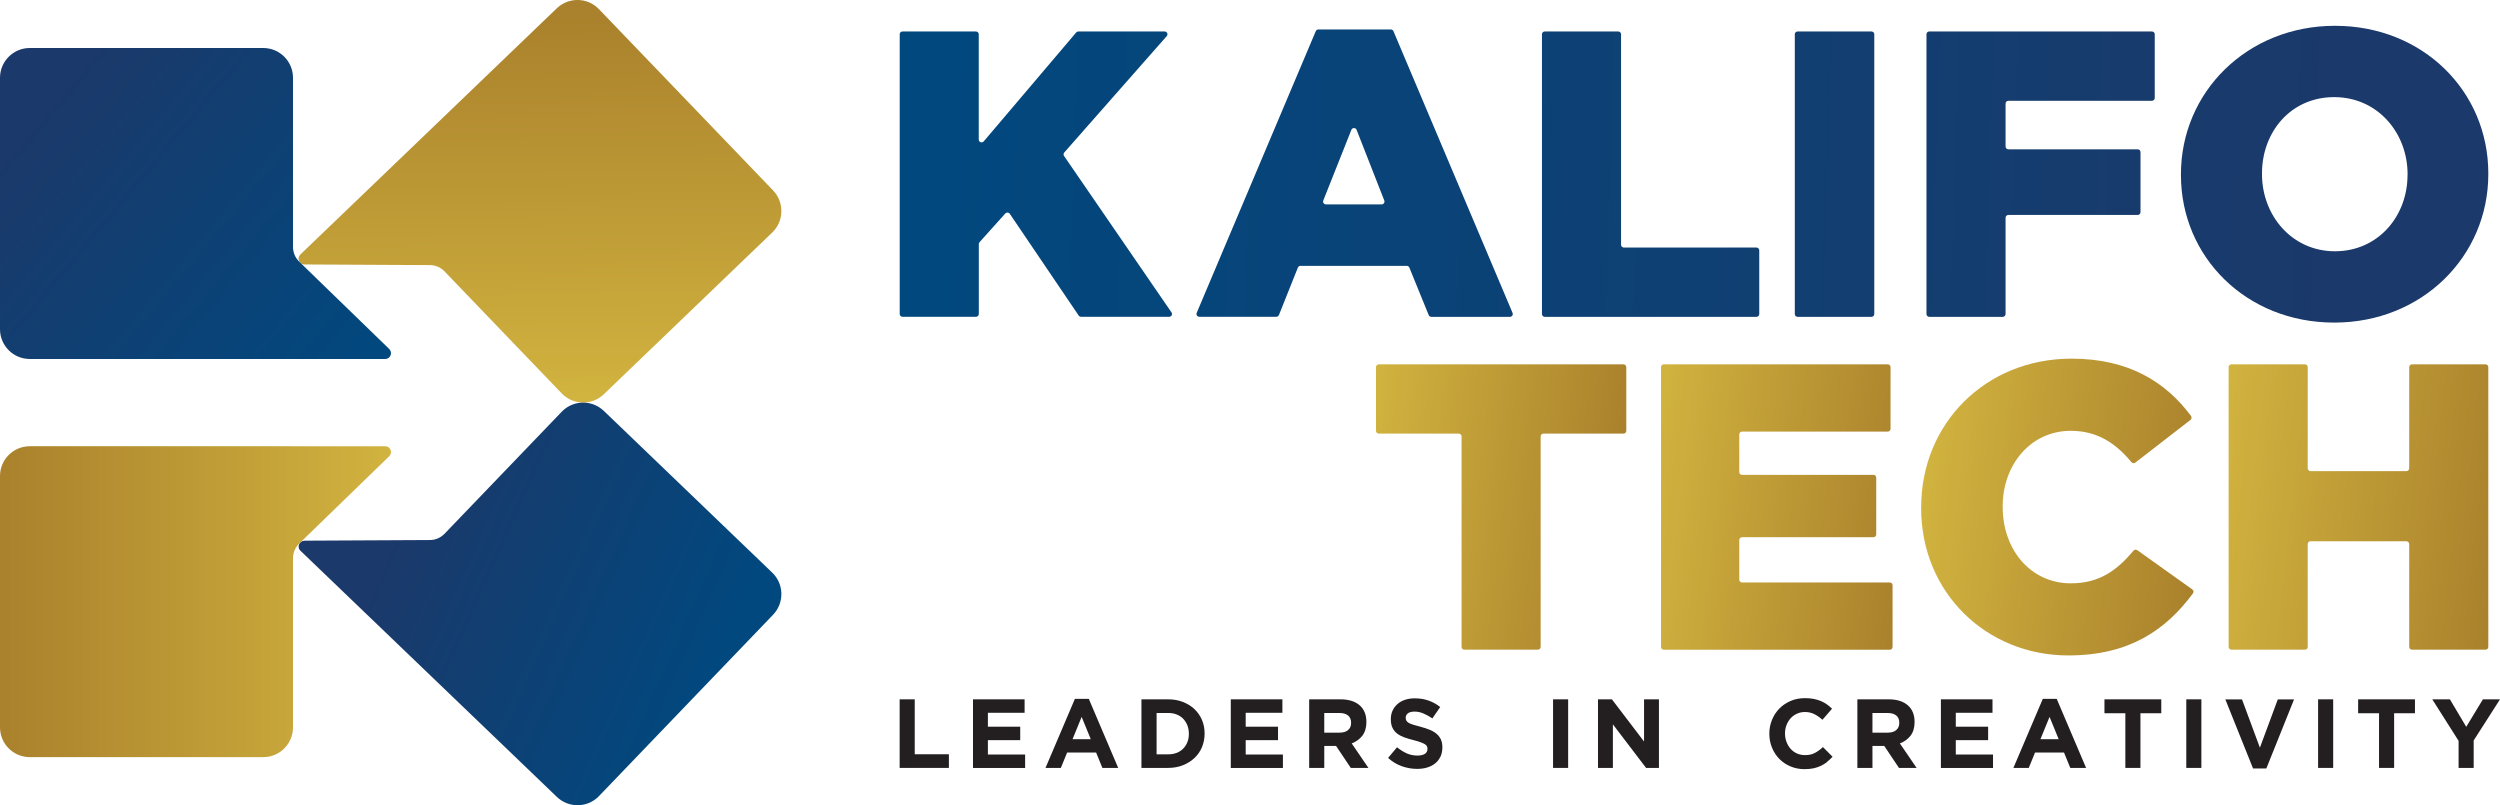 <?xml version="1.0" encoding="UTF-8"?>
<svg id="Layer_2" data-name="Layer 2" xmlns="http://www.w3.org/2000/svg" xmlns:xlink="http://www.w3.org/1999/xlink" viewBox="0 0 382.76 123.27">
  <defs>
    <style>
      .cls-1 {
        fill: url(#linear-gradient-2);
      }

      .cls-2 {
        fill: url(#linear-gradient-14);
      }

      .cls-3 {
        fill: url(#linear-gradient-6);
      }

      .cls-4 {
        fill: url(#linear-gradient-11);
      }

      .cls-5 {
        fill: url(#linear-gradient-10);
      }

      .cls-6 {
        fill: url(#linear-gradient-5);
      }

      .cls-7 {
        fill: url(#linear-gradient-7);
      }

      .cls-8 {
        fill: url(#linear-gradient-9);
      }

      .cls-9 {
        fill: url(#linear-gradient-3);
      }

      .cls-10 {
        fill: url(#linear-gradient);
      }

      .cls-11 {
        fill: #231f20;
      }

      .cls-12 {
        fill: url(#linear-gradient-4);
      }

      .cls-13 {
        fill: url(#linear-gradient-8);
      }

      .cls-14 {
        fill: url(#linear-gradient-12);
      }

      .cls-15 {
        fill: url(#linear-gradient-13);
      }
    </style>
    <linearGradient id="linear-gradient" x1="82.33" y1="2.27" x2="82.94" y2="60.79" gradientUnits="userSpaceOnUse">
      <stop offset="0" stop-color="#aa812c"/>
      <stop offset="1" stop-color="#d1b33f"/>
    </linearGradient>
    <linearGradient id="linear-gradient-2" x1="109.96" y1="101.86" x2="60.87" y2="80" gradientUnits="userSpaceOnUse">
      <stop offset="0" stop-color="#01487e"/>
      <stop offset="1" stop-color="#1b396a"/>
    </linearGradient>
    <linearGradient id="linear-gradient-3" x1="54.27" y1="57.68" x2="5.84" y2="17.33" xlink:href="#linear-gradient-2"/>
    <linearGradient id="linear-gradient-4" x1="0" y1="92.12" x2="59.86" y2="92.12" xlink:href="#linear-gradient"/>
    <linearGradient id="linear-gradient-5" x1="142.77" y1="26.18" x2="358.41" y2="32.88" xlink:href="#linear-gradient-2"/>
    <linearGradient id="linear-gradient-6" x1="142.81" y1="24.79" x2="358.46" y2="31.48" xlink:href="#linear-gradient-2"/>
    <linearGradient id="linear-gradient-7" x1="142.85" y1="23.58" x2="358.5" y2="30.28" xlink:href="#linear-gradient-2"/>
    <linearGradient id="linear-gradient-8" x1="142.89" y1="22.38" x2="358.53" y2="29.07" xlink:href="#linear-gradient-2"/>
    <linearGradient id="linear-gradient-9" x1="142.92" y1="21.4" x2="358.56" y2="28.1" xlink:href="#linear-gradient-2"/>
    <linearGradient id="linear-gradient-10" x1="142.96" y1="20.01" x2="358.61" y2="26.7" xlink:href="#linear-gradient-2"/>
    <linearGradient id="linear-gradient-11" x1="247.54" y1="78.88" x2="208.61" y2="74.48" xlink:href="#linear-gradient"/>
    <linearGradient id="linear-gradient-12" x1="291.93" y1="79.89" x2="252.14" y2="75.39" xlink:href="#linear-gradient"/>
    <linearGradient id="linear-gradient-13" x1="337.06" y1="79.88" x2="294.27" y2="75.04" xlink:href="#linear-gradient"/>
    <linearGradient id="linear-gradient-14" x1="383.11" y1="80.11" x2="339.06" y2="75.13" xlink:href="#linear-gradient"/>
  </defs>
  <g id="Layer_1-2" data-name="Layer 1">
    <g>
      <g>
        <path class="cls-10" d="M46.62,40.49l19.2,.1c.85,0,1.65,.35,2.24,.96l17.94,18.68c1.74,1.82,4.63,1.87,6.45,.13l25.78-24.76c1.82-1.74,1.87-4.63,.13-6.45L91.7,1.4c-1.74-1.82-4.63-1.87-6.45-.13l-28.62,27.48-.46,.44-10.18,9.77c-.58,.55-.19,1.53,.61,1.53Z"/>
        <path class="cls-1" d="M46.62,82.78l19.2-.1c.85,0,1.65-.35,2.24-.96l17.94-18.68c1.74-1.82,4.63-1.87,6.45-.13l25.78,24.76c1.82,1.74,1.87,4.63,.13,6.45l-26.65,27.76c-1.74,1.82-4.63,1.87-6.45,.13l-28.62-27.48-.46-.44-10.18-9.77c-.58-.55-.19-1.53,.61-1.53Z"/>
        <path class="cls-9" d="M59.59,53.43l-13.78-13.37c-.61-.59-.95-1.4-.95-2.24V11.91c0-2.52-2.04-4.56-4.56-4.56H4.56C2.04,7.35,0,9.4,0,11.91V50.4c0,2.52,2.04,4.56,4.56,4.56H58.97c.8,0,1.19-.97,.62-1.53Z"/>
        <path class="cls-12" d="M59.59,69.85l-13.78,13.37c-.61,.59-.95,1.4-.95,2.24v25.9c0,2.52-2.04,4.56-4.56,4.56H4.56c-2.52,0-4.56-2.04-4.56-4.56v-38.48c0-2.52,2.04-4.56,4.56-4.56H58.97c.8,0,1.19,.97,.62,1.53Z"/>
      </g>
      <g>
        <path class="cls-11" d="M137.74,117.57v-10.5h2.31v8.41h5.23v2.09h-7.54Z"/>
        <path class="cls-11" d="M148.97,117.57v-10.5h7.9v2.06h-5.62v2.13h4.95v2.06h-4.95v2.2h5.7v2.06h-7.98Z"/>
        <path class="cls-11" d="M168.78,117.57l-.96-2.35h-4.44l-.96,2.35h-2.35l4.5-10.57h2.13l4.5,10.57h-2.41Zm-3.18-7.8l-1.39,3.4h2.79l-1.39-3.4Z"/>
        <path class="cls-11" d="M184.03,114.39c-.27,.64-.65,1.19-1.15,1.66-.49,.47-1.09,.84-1.77,1.11-.68,.27-1.44,.41-2.26,.41h-4.09v-10.5h4.09c.82,0,1.57,.13,2.26,.4,.68,.27,1.28,.63,1.77,1.1,.49,.47,.88,1.02,1.15,1.66,.27,.63,.4,1.32,.4,2.06v.03c0,.74-.14,1.43-.4,2.07Zm-2.01-2.07c0-.46-.08-.88-.23-1.27-.16-.39-.37-.72-.64-1.01-.28-.28-.61-.5-1-.65-.39-.16-.82-.23-1.29-.23h-1.78v6.33h1.78c.47,0,.9-.07,1.29-.22,.39-.15,.72-.37,1-.65,.28-.28,.49-.61,.64-.99,.16-.38,.23-.8,.23-1.28v-.03Z"/>
        <path class="cls-11" d="M188.44,117.57v-10.5h7.9v2.06h-5.62v2.13h4.95v2.06h-4.95v2.2h5.7v2.06h-7.98Z"/>
        <path class="cls-11" d="M206.81,117.57l-2.25-3.36h-1.81v3.36h-2.31v-10.5h4.8c1.25,0,2.22,.31,2.92,.91,.7,.61,1.04,1.46,1.04,2.55v.03c0,.85-.21,1.54-.62,2.08-.42,.53-.96,.93-1.63,1.18l2.56,3.75h-2.7Zm.05-6.91c0-.5-.16-.87-.48-1.13-.32-.25-.77-.37-1.34-.37h-2.29v3.01h2.34c.57,0,1.01-.13,1.31-.4,.31-.27,.46-.63,.46-1.08v-.03Z"/>
        <path class="cls-11" d="M220.53,115.85c-.19,.41-.45,.74-.79,1.02-.34,.28-.74,.48-1.21,.63s-.99,.22-1.56,.22c-.8,0-1.58-.14-2.35-.41-.77-.27-1.47-.7-2.1-1.27l1.37-1.63c.48,.39,.97,.7,1.48,.93,.5,.23,1.06,.34,1.66,.34,.48,0,.85-.09,1.12-.26,.26-.18,.4-.42,.4-.73v-.03c0-.15-.03-.28-.08-.4s-.16-.22-.32-.32c-.16-.1-.37-.2-.65-.3-.28-.1-.63-.21-1.07-.32-.53-.13-1.01-.28-1.44-.43-.43-.16-.8-.36-1.1-.59-.3-.23-.53-.53-.7-.88-.17-.35-.25-.78-.25-1.3v-.03c0-.48,.09-.91,.27-1.3,.18-.38,.43-.72,.75-1,.32-.28,.71-.5,1.16-.65,.45-.15,.94-.22,1.48-.22,.77,0,1.48,.11,2.12,.34s1.24,.56,1.78,.99l-1.2,1.74c-.47-.32-.93-.57-1.38-.76s-.9-.28-1.35-.28-.79,.09-1.01,.26-.34,.39-.34,.65v.03c0,.17,.03,.32,.1,.44,.07,.12,.18,.24,.35,.34,.17,.1,.4,.2,.7,.29,.3,.09,.67,.2,1.12,.31,.53,.14,1.01,.3,1.42,.47s.77,.38,1.05,.63c.29,.25,.5,.53,.65,.86s.22,.72,.22,1.19v.03c0,.52-.1,.98-.28,1.39Z"/>
        <path class="cls-11" d="M237.78,117.57v-10.5h2.31v10.5h-2.31Z"/>
        <path class="cls-11" d="M252.02,117.57l-5.08-6.67v6.67h-2.28v-10.5h2.13l4.92,6.46v-6.46h2.28v10.5h-1.97Z"/>
        <path class="cls-11" d="M279.74,116.66c-.29,.23-.61,.43-.95,.59-.35,.17-.72,.29-1.13,.38-.41,.09-.87,.13-1.38,.13-.77,0-1.49-.14-2.15-.42-.66-.28-1.23-.66-1.71-1.15-.48-.49-.85-1.06-1.12-1.72-.27-.66-.41-1.37-.41-2.12v-.03c0-.75,.14-1.45,.41-2.11,.27-.66,.64-1.23,1.12-1.72,.48-.5,1.06-.88,1.72-1.17,.67-.29,1.41-.43,2.22-.43,.49,0,.94,.04,1.34,.12,.41,.08,.77,.19,1.1,.33,.33,.14,.63,.31,.91,.51,.28,.2,.54,.42,.78,.66l-1.47,1.69c-.41-.37-.83-.66-1.25-.87-.43-.21-.9-.32-1.43-.32-.44,0-.85,.09-1.22,.26-.37,.17-.7,.4-.97,.7-.27,.3-.48,.65-.63,1.04-.15,.39-.23,.82-.23,1.27v.03c0,.45,.08,.87,.23,1.28,.15,.4,.36,.75,.62,1.05,.27,.3,.59,.54,.96,.71,.38,.17,.79,.26,1.24,.26,.6,0,1.11-.11,1.52-.33,.41-.22,.83-.52,1.24-.9l1.47,1.48c-.27,.29-.55,.55-.84,.78Z"/>
        <path class="cls-11" d="M290.74,117.57l-2.25-3.36h-1.81v3.36h-2.31v-10.5h4.8c1.25,0,2.22,.31,2.92,.91,.7,.61,1.04,1.46,1.04,2.55v.03c0,.85-.21,1.54-.62,2.08-.42,.53-.96,.93-1.63,1.18l2.56,3.75h-2.7Zm.05-6.91c0-.5-.16-.87-.48-1.13-.32-.25-.77-.37-1.34-.37h-2.29v3.01h2.34c.57,0,1.01-.13,1.31-.4,.31-.27,.46-.63,.46-1.08v-.03Z"/>
        <path class="cls-11" d="M297.16,117.57v-10.5h7.9v2.06h-5.62v2.13h4.95v2.06h-4.95v2.2h5.7v2.06h-7.98Z"/>
        <path class="cls-11" d="M316.97,117.57l-.96-2.35h-4.44l-.96,2.35h-2.35l4.5-10.57h2.13l4.5,10.57h-2.41Zm-3.18-7.8l-1.39,3.4h2.79l-1.39-3.4Z"/>
        <path class="cls-11" d="M327.71,109.2v8.37h-2.31v-8.37h-3.2v-2.13h8.7v2.13h-3.19Z"/>
        <path class="cls-11" d="M334.73,117.57v-10.5h2.31v10.5h-2.31Z"/>
        <path class="cls-11" d="M346.99,117.65h-2.04l-4.24-10.57h2.55l2.74,7.39,2.74-7.39h2.49l-4.24,10.57Z"/>
        <path class="cls-11" d="M354.91,117.57v-10.5h2.31v10.5h-2.31Z"/>
        <path class="cls-11" d="M366.55,109.2v8.37h-2.31v-8.37h-3.2v-2.13h8.7v2.13h-3.19Z"/>
        <path class="cls-11" d="M378.73,113.39v4.18h-2.31v-4.14l-4.03-6.36h2.7l2.5,4.21,2.55-4.21h2.62l-4.04,6.31Z"/>
      </g>
      <g>
        <path class="cls-6" d="M138.17,4.82h11.25c.24,0,.43,.19,.43,.43V21.37c0,.4,.5,.58,.76,.28l14.16-16.68c.08-.1,.2-.15,.33-.15h13.21c.37,0,.57,.44,.32,.71l-15.69,17.82c-.13,.15-.14,.37-.03,.53l16.45,23.95c.2,.29,0,.67-.35,.67h-13.5c-.14,0-.28-.07-.36-.19l-10.55-15.58c-.16-.23-.49-.25-.68-.05l-3.95,4.4c-.07,.08-.11,.18-.11,.29v10.7c0,.24-.19,.43-.43,.43h-11.25c-.24,0-.43-.19-.43-.43V5.25c0-.24,.19-.43,.43-.43Z"/>
        <path class="cls-3" d="M201.84,4.51h11.1c.17,0,.33,.1,.4,.26l18.24,43.14c.12,.28-.09,.6-.4,.6h-12.04c-.17,0-.33-.11-.4-.27l-2.96-7.27c-.07-.16-.22-.27-.4-.27h-16.27c-.18,0-.33,.11-.4,.27l-2.9,7.26c-.07,.16-.22,.27-.4,.27h-11.79c-.31,0-.52-.31-.4-.6L201.45,4.77c.07-.16,.22-.26,.4-.26Zm10.1,26.19l-4.24-10.82c-.14-.36-.66-.36-.8,0l-4.3,10.82c-.11,.28,.1,.59,.4,.59h8.54c.3,0,.51-.3,.4-.59Z"/>
        <path class="cls-7" d="M236.51,4.82h11.25c.24,0,.43,.19,.43,.43V37.47c0,.24,.19,.43,.43,.43h20.3c.24,0,.43,.19,.43,.43v9.75c0,.24-.19,.43-.43,.43h-32.41c-.24,0-.43-.19-.43-.43V5.25c0-.24,.19-.43,.43-.43Z"/>
        <path class="cls-13" d="M275.22,4.82h11.31c.24,0,.43,.19,.43,.43V48.08c0,.24-.19,.43-.43,.43h-11.31c-.24,0-.43-.19-.43-.43V5.25c0-.24,.19-.43,.43-.43Z"/>
        <path class="cls-8" d="M295.38,4.82h34.09c.24,0,.43,.19,.43,.43V15c0,.24-.19,.43-.43,.43h-21.98c-.24,0-.43,.19-.43,.43v6.57c0,.24,.19,.43,.43,.43h19.8c.24,0,.43,.19,.43,.43v9.19c0,.24-.19,.43-.43,.43h-19.8c-.24,0-.43,.19-.43,.43v14.74c0,.24-.19,.43-.43,.43h-11.25c-.24,0-.43-.19-.43-.43V5.25c0-.24,.19-.43,.43-.43Z"/>
        <path class="cls-5" d="M333.91,26.79v-.12c0-12.55,10.11-22.72,23.59-22.72s23.47,10.05,23.47,22.59v.13c0,12.55-10.11,22.72-23.59,22.72s-23.47-10.05-23.47-22.59Zm34.7,0v-.12c0-6.3-4.56-11.8-11.24-11.8s-11.05,5.37-11.05,11.67v.13c0,6.3,4.56,11.8,11.17,11.8s11.11-5.37,11.11-11.67Z"/>
      </g>
      <g>
        <path class="cls-4" d="M223.35,66.39h-12.25c-.24,0-.43-.19-.43-.43v-9.75c0-.24,.19-.43,.43-.43h37.46c.24,0,.43,.19,.43,.43v9.75c0,.24-.19,.43-.43,.43h-12.25c-.24,0-.43,.19-.43,.43v32.22c0,.24-.19,.43-.43,.43h-11.25c-.24,0-.43-.19-.43-.43v-32.22c0-.24-.19-.43-.43-.43Z"/>
        <path class="cls-14" d="M254.74,55.78h34.28c.24,0,.43,.19,.43,.43v9.44c0,.24-.19,.43-.43,.43h-22.3c-.24,0-.43,.19-.43,.43v5.76c0,.24,.19,.43,.43,.43h20.11c.24,0,.43,.19,.43,.43v8.69c0,.24-.19,.43-.43,.43h-20.11c-.24,0-.43,.19-.43,.43v6.07c0,.24,.19,.43,.43,.43h22.61c.24,0,.43,.19,.43,.43v9.44c0,.24-.19,.43-.43,.43h-34.59c-.24,0-.43-.19-.43-.43V56.21c0-.24,.19-.43,.43-.43Z"/>
        <path class="cls-15" d="M294.14,77.75v-.12c0-12.73,9.8-22.72,23.03-22.72,8.73,0,14.42,3.58,18.28,8.77,.14,.19,.1,.46-.08,.61l-8.45,6.54c-.18,.14-.44,.11-.59-.07-2.44-2.94-5.25-4.8-9.29-4.8-6.12,0-10.42,5.18-10.42,11.55v.13c0,6.55,4.31,11.67,10.42,11.67,4.41,0,7.07-1.99,9.61-5,.14-.17,.39-.21,.57-.08l8.43,6.01c.2,.14,.24,.42,.1,.61-4.09,5.5-9.62,9.5-19.09,9.5-12.48,0-22.53-9.55-22.53-22.59Z"/>
        <path class="cls-2" d="M341.64,55.78h11.25c.24,0,.43,.19,.43,.43v15.49c0,.24,.19,.43,.43,.43h14.68c.24,0,.43-.19,.43-.43v-15.49c0-.24,.19-.43,.43-.43h11.25c.24,0,.43,.19,.43,.43v42.83c0,.24-.19,.43-.43,.43h-11.25c-.24,0-.43-.19-.43-.43v-15.74c0-.24-.19-.43-.43-.43h-14.68c-.24,0-.43,.19-.43,.43v15.74c0,.24-.19,.43-.43,.43h-11.25c-.24,0-.43-.19-.43-.43V56.21c0-.24,.19-.43,.43-.43Z"/>
      </g>
    </g>
  </g>
</svg>